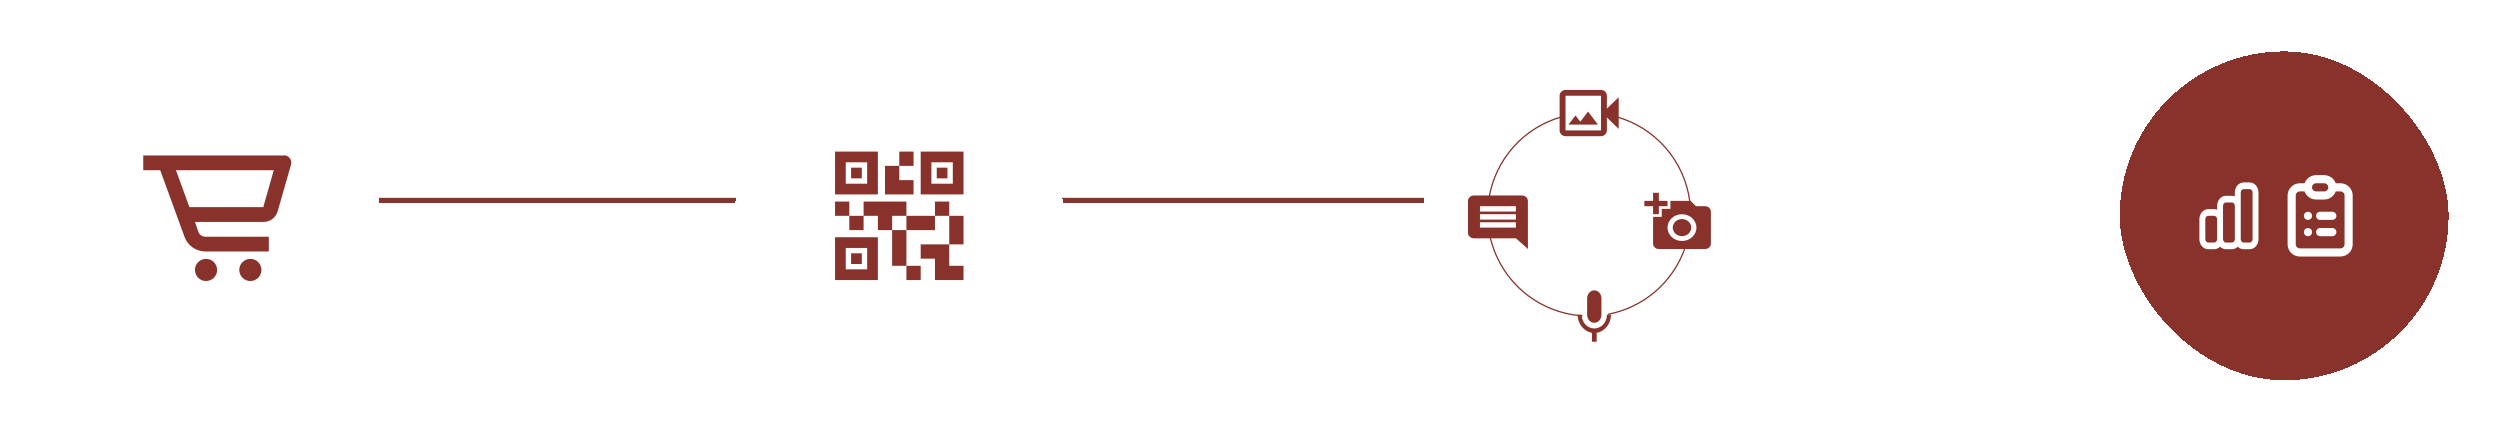 <svg width="973" height="168" viewBox="0 0 973 168" fill="none" xmlns="http://www.w3.org/2000/svg">
  <g filter="url(#filter0_d_2974_3322)">
    <path d="M77 69H674V71H77V69Z" fill="#88322B" />
  </g>
  <g filter="url(#filter1_d_2974_3322)">
    <rect x="20" y="6" width="128" height="128" rx="64" fill="white" shape-rendering="crispEdges" />
    <path
      d="M110.375 46.5H55.75V52.25H62.362L71.793 78.125C72.386 79.803 73.483 81.256 74.935 82.285C76.386 83.315 78.121 83.87 79.9 83.875H104.625V78.125H79.9C79.309 78.125 78.733 77.942 78.249 77.603C77.766 77.263 77.398 76.783 77.198 76.228L75.875 72.375H102.555C103.803 72.373 105.016 71.966 106.012 71.213C107.008 70.462 107.732 69.406 108.075 68.206L113.25 50.151C113.367 49.774 113.405 49.376 113.361 48.983C113.317 48.591 113.193 48.211 112.996 47.868C112.799 47.526 112.534 47.227 112.216 46.992C111.899 46.757 111.536 46.589 111.151 46.5C110.894 46.458 110.632 46.458 110.375 46.5ZM102.469 66.625H73.719L68.486 52.25H106.551L102.469 66.625Z"
      fill="#88322B" />
    <path
      d="M80.188 95.375C82.569 95.375 84.5 93.444 84.5 91.062C84.5 88.681 82.569 86.75 80.188 86.75C77.806 86.75 75.875 88.681 75.875 91.062C75.875 93.444 77.806 95.375 80.188 95.375Z"
      fill="#88322B" />
    <path
      d="M97.438 95.375C99.819 95.375 101.75 93.444 101.75 91.062C101.75 88.681 99.819 86.75 97.438 86.75C95.056 86.75 93.125 88.681 93.125 91.062C93.125 93.444 95.056 95.375 97.438 95.375Z"
      fill="#88322B" />
  </g>
  <g filter="url(#filter2_d_2974_3322)">
    <rect x="286" y="6" width="128" height="128" rx="64" fill="white" shape-rendering="crispEdges" />
    <path
      d="M358.333 95H352.778V89.444H358.333V95ZM352.778 75.556H347.222V89.444H352.778V75.556ZM375 70H369.444V81.111H375V70ZM369.444 64.444H363.889V70H369.444V64.444ZM336.111 70H330.556V75.556H336.111V70ZM330.556 64.444H325V70H330.556V64.444ZM350 50.556H355.556V45H350V50.556ZM329.167 49.167V57.5H337.5V49.167H329.167ZM341.667 61.667H325V45H341.667V61.667ZM329.167 82.5V90.833H337.5V82.5H329.167ZM341.667 95H325V78.333H341.667V95ZM362.5 49.167V57.5H370.833V49.167H362.5ZM375 61.667H358.333V45H375V61.667ZM369.444 89.444V81.111H358.333V86.667H363.889V95H375V89.444H369.444ZM363.889 70H352.778V75.556H363.889V70ZM352.778 64.444H336.111V70H341.667V75.556H347.222V70H352.778V64.444ZM355.556 61.667V56.111H350V50.556H344.444V61.667H355.556ZM335.417 51.25H331.25V55.417H335.417V51.25ZM335.417 84.583H331.25V88.75H335.417V84.583ZM368.75 51.25H364.583V55.417H368.75V51.25Z"
      fill="#88322B" />
  </g>
  <g filter="url(#filter3_d_2974_3322)">
    <rect x="554" y="6" width="128" height="128" rx="64" fill="white" shape-rendering="crispEdges" />
    <path
      d="M625.4 28.29V23.25C625.4 22.012 624.365 21 623.1 21H609.3C608.035 21 607 22.012 607 23.25V36.75C607 37.987 608.035 39 609.3 39H623.1C624.365 39 625.4 37.987 625.4 36.75V31.71L630 36.188V23.812L625.4 28.29ZM623.1 36.75H609.3V23.25H623.1V36.75ZM618.063 29.438L615.05 33.375L613.187 30.934L610.45 34.5H621.95L618.063 29.438Z"
      fill="#88322B" />
    <path
      d="M643.375 64.167V61.042H645.625V64.167H649V66.25H645.625V69.375H643.375V66.25H640V64.167H643.375ZM646.75 70.417V67.292H650.125V64.167H658L660.059 66.25H663.625C664.862 66.25 665.875 67.188 665.875 68.333V80.833C665.875 81.979 664.862 82.917 663.625 82.917H645.625C644.387 82.917 643.375 81.979 643.375 80.833V70.417H646.75ZM654.625 79.792C657.73 79.792 660.25 77.458 660.25 74.583C660.25 71.708 657.73 69.375 654.625 69.375C651.52 69.375 649 71.708 649 74.583C649 77.458 651.52 79.792 654.625 79.792ZM651.025 74.583C651.025 76.427 652.634 77.917 654.625 77.917C656.616 77.917 658.225 76.427 658.225 74.583C658.225 72.74 656.616 71.25 654.625 71.25C652.634 71.25 651.025 72.74 651.025 74.583Z"
      fill="#88322B" />
    <path
      d="M620.5 111.632C622.041 111.632 623.276 110.221 623.276 108.474L623.286 102.158C623.286 100.411 622.041 99 620.5 99C618.959 99 617.714 100.411 617.714 102.158V108.474C617.714 110.221 618.959 111.632 620.5 111.632ZM625.421 108.474C625.421 111.632 623.063 113.842 620.5 113.842C617.937 113.842 615.579 111.632 615.579 108.474H614C614 112.063 616.526 115.032 619.571 115.547V119H621.429V115.547C624.474 115.042 627 112.074 627 108.474H625.421Z"
      fill="#88322B" />
    <path
      d="M594.655 64.167C594.655 63.021 593.617 62.083 592.333 62.083H573.667C572.383 62.083 571.333 63.021 571.333 64.167V76.667C571.333 77.812 572.383 78.75 573.667 78.75H590L594.667 82.917L594.655 64.167ZM590 74.583H576V72.5H590V74.583ZM590 71.458H576V69.375H590V71.458ZM590 68.333H576V66.25H590V68.333Z"
      fill="#88322B" />
    <path fill-rule="evenodd" clip-rule="evenodd"
      d="M588.853 43.021C593.889 37.383 600.428 33.298 607.703 31.244L607.839 31.726C600.655 33.753 594.198 37.787 589.226 43.355C584.254 48.922 580.972 55.792 579.766 63.158L579.272 63.077C580.494 55.617 583.817 48.66 588.853 43.021Z"
      fill="#88322B" />
    <path fill-rule="evenodd" clip-rule="evenodd"
      d="M592.365 99.45C585.802 93.723 581.302 85.999 579.556 77.465L580.046 77.365C581.77 85.792 586.213 93.419 592.694 99.074C599.174 104.729 607.333 108.098 615.915 108.665L615.882 109.164C607.191 108.59 598.928 105.177 592.365 99.45Z"
      fill="#88322B" />
    <path fill-rule="evenodd" clip-rule="evenodd"
      d="M656.204 82.087C653.966 88.791 649.982 94.777 644.66 99.428C639.339 104.079 632.874 107.228 625.931 108.549L625.837 108.058C632.693 106.753 639.077 103.645 644.331 99.052C649.586 94.459 653.52 88.548 655.73 81.929L656.204 82.087Z"
      fill="#88322B" />
    <path fill-rule="evenodd" clip-rule="evenodd"
      d="M628.563 31.045C636.251 33.057 643.16 37.327 648.397 43.305C653.635 49.282 656.96 56.692 657.944 64.578L657.448 64.64C656.476 56.853 653.193 49.536 648.021 43.634C642.85 37.732 636.028 33.515 628.437 31.529L628.563 31.045Z"
      fill="#88322B" />
  </g>
  <g filter="url(#filter4_d_2974_3322)">
    <rect x="825" y="6" width="128" height="128" rx="64" fill="#88322B" shape-rendering="crispEdges" />
    <path fill-rule="evenodd" clip-rule="evenodd"
      d="M901.417 57.333C900.997 57.333 900.594 57.5 900.297 57.797C900 58.094 899.833 58.497 899.833 58.917C899.833 59.337 900 59.739 900.297 60.036C900.594 60.333 900.997 60.5 901.417 60.5H904.583C905.003 60.5 905.406 60.333 905.703 60.036C906 59.739 906.167 59.337 906.167 58.917C906.167 58.497 906 58.094 905.703 57.797C905.406 57.5 905.003 57.333 904.583 57.333H901.417ZM909.062 60.5C908.828 61.162 908.448 61.77 907.942 62.275C907.051 63.166 905.843 63.667 904.583 63.667H901.417C900.157 63.667 898.949 63.166 898.058 62.275C897.552 61.77 897.172 61.162 896.938 60.5H895.083C894.664 60.5 894.261 60.667 893.964 60.964C893.667 61.261 893.5 61.663 893.5 62.083V81.083C893.5 81.503 893.667 81.906 893.964 82.203C894.261 82.5 894.664 82.667 895.083 82.667H910.917C911.337 82.667 911.739 82.5 912.036 82.203C912.333 81.906 912.5 81.503 912.5 81.083V62.083C912.5 61.663 912.333 61.261 912.036 60.964C911.739 60.667 911.337 60.5 910.917 60.5H909.062ZM909.062 57.333C908.828 56.672 908.448 56.064 907.942 55.558C907.051 54.667 905.843 54.167 904.583 54.167H901.417C900.157 54.167 898.949 54.667 898.058 55.558C897.552 56.064 897.172 56.672 896.938 57.333H895.083C893.824 57.333 892.616 57.834 891.725 58.725C890.834 59.615 890.333 60.824 890.333 62.083V81.083C890.333 82.343 890.834 83.551 891.725 84.442C892.616 85.333 893.824 85.833 895.083 85.833H910.917C912.177 85.833 913.385 85.333 914.276 84.442C915.166 83.551 915.667 82.343 915.667 81.083V62.083C915.667 60.824 915.166 59.615 914.276 58.725C913.385 57.834 912.177 57.333 910.917 57.333H909.062ZM896.667 70C896.667 69.126 897.376 68.417 898.25 68.417H898.266C899.14 68.417 899.849 69.126 899.849 70C899.849 70.874 899.14 71.583 898.266 71.583H898.25C897.376 71.583 896.667 70.874 896.667 70ZM901.417 70C901.417 69.126 902.126 68.417 903 68.417H907.75C908.625 68.417 909.333 69.126 909.333 70C909.333 70.874 908.625 71.583 907.75 71.583H903C902.126 71.583 901.417 70.874 901.417 70ZM896.667 76.333C896.667 75.459 897.376 74.75 898.25 74.75H898.266C899.14 74.75 899.849 75.459 899.849 76.333C899.849 77.208 899.14 77.917 898.266 77.917H898.25C897.376 77.917 896.667 77.208 896.667 76.333ZM901.417 76.333C901.417 75.459 902.126 74.75 903 74.75H907.75C908.625 74.75 909.333 75.459 909.333 76.333C909.333 77.208 908.625 77.917 907.75 77.917H903C902.126 77.917 901.417 77.208 901.417 76.333Z"
      fill="white" />
    <path fill-rule="evenodd" clip-rule="evenodd"
      d="M873.25 59.6C872.945 59.6 872.652 59.737 872.437 59.981C872.221 60.225 872.1 60.555 872.1 60.9V79.1C872.1 79.445 872.221 79.775 872.437 80.019C872.652 80.263 872.945 80.4 873.25 80.4H875.55C875.855 80.4 876.148 80.263 876.363 80.019C876.579 79.775 876.7 79.445 876.7 79.1V60.9C876.7 60.555 876.579 60.225 876.363 59.981C876.148 59.737 875.855 59.6 875.55 59.6H873.25ZM870.95 82.007C871.581 82.645 872.399 83 873.25 83H875.55C876.465 83 877.343 82.589 877.99 81.858C878.637 81.126 879 80.134 879 79.1V60.9C879 59.866 878.637 58.874 877.99 58.142C877.343 57.411 876.465 57 875.55 57H873.25C872.335 57 871.457 57.411 870.81 58.142C870.163 58.874 869.8 59.866 869.8 60.9V62.423C869.434 62.277 869.046 62.2 868.65 62.2H866.35C865.435 62.2 864.557 62.611 863.91 63.342C863.263 64.074 862.9 65.066 862.9 66.1V67.623C862.534 67.477 862.146 67.4 861.75 67.4H859.45C858.535 67.4 857.657 67.811 857.01 68.542C856.363 69.274 856 70.266 856 71.3V79.1C856 80.134 856.363 81.126 857.01 81.858C857.657 82.589 858.535 83 859.45 83H861.75C862.601 83 863.419 82.645 864.05 82.007C864.681 82.645 865.499 83 866.35 83H868.65C869.501 83 870.319 82.645 870.95 82.007ZM869.8 79.1V66.1C869.8 65.755 869.679 65.425 869.463 65.181C869.248 64.937 868.955 64.8 868.65 64.8H866.35C866.045 64.8 865.752 64.937 865.537 65.181C865.321 65.425 865.2 65.755 865.2 66.1V79.1C865.2 79.445 865.321 79.775 865.537 80.019C865.752 80.263 866.045 80.4 866.35 80.4H868.65C868.955 80.4 869.248 80.263 869.463 80.019C869.679 79.775 869.8 79.445 869.8 79.1ZM862.9 79.1V71.3C862.9 70.955 862.779 70.625 862.563 70.381C862.348 70.137 862.055 70 861.75 70H859.45C859.145 70 858.852 70.137 858.637 70.381C858.421 70.625 858.3 70.955 858.3 71.3V79.1C858.3 79.445 858.421 79.775 858.637 80.019C858.852 80.263 859.145 80.4 859.45 80.4H861.75C862.055 80.4 862.348 80.263 862.563 80.019C862.779 79.775 862.9 79.445 862.9 79.1Z"
      fill="white" />
  </g>
  <defs>
    <filter id="filter0_d_2974_3322" x="57" y="57" width="637" height="42" filterUnits="userSpaceOnUse"
      color-interpolation-filters="sRGB">
      <feFlood flood-opacity="0" result="BackgroundImageFix" />
      <feColorMatrix in="SourceAlpha" type="matrix" values="0 0 0 0 0 0 0 0 0 0 0 0 0 0 0 0 0 0 127 0"
        result="hardAlpha" />
      <feOffset dy="8" />
      <feGaussianBlur stdDeviation="10" />
      <feComposite in2="hardAlpha" operator="out" />
      <feColorMatrix type="matrix" values="0 0 0 0 0.541 0 0 0 0 0.173 0 0 0 0 0.051 0 0 0 1 0" />
      <feBlend mode="normal" in2="BackgroundImageFix" result="effect1_dropShadow_2974_3322" />
      <feBlend mode="normal" in="SourceGraphic" in2="effect1_dropShadow_2974_3322" result="shape" />
    </filter>
    <filter id="filter1_d_2974_3322" x="0" y="0" width="168" height="168" filterUnits="userSpaceOnUse"
      color-interpolation-filters="sRGB">
      <feFlood flood-opacity="0" result="BackgroundImageFix" />
      <feColorMatrix in="SourceAlpha" type="matrix" values="0 0 0 0 0 0 0 0 0 0 0 0 0 0 0 0 0 0 127 0"
        result="hardAlpha" />
      <feOffset dy="14" />
      <feGaussianBlur stdDeviation="10" />
      <feComposite in2="hardAlpha" operator="out" />
      <feColorMatrix type="matrix" values="0 0 0 0 0.706 0 0 0 0 0.204 0 0 0 0 0.012 0 0 0 0.3 0" />
      <feBlend mode="normal" in2="BackgroundImageFix" result="effect1_dropShadow_2974_3322" />
      <feBlend mode="normal" in="SourceGraphic" in2="effect1_dropShadow_2974_3322" result="shape" />
    </filter>
    <filter id="filter2_d_2974_3322" x="266" y="0" width="168" height="168" filterUnits="userSpaceOnUse"
      color-interpolation-filters="sRGB">
      <feFlood flood-opacity="0" result="BackgroundImageFix" />
      <feColorMatrix in="SourceAlpha" type="matrix" values="0 0 0 0 0 0 0 0 0 0 0 0 0 0 0 0 0 0 127 0"
        result="hardAlpha" />
      <feOffset dy="14" />
      <feGaussianBlur stdDeviation="10" />
      <feComposite in2="hardAlpha" operator="out" />
      <feColorMatrix type="matrix" values="0 0 0 0 0.706 0 0 0 0 0.204 0 0 0 0 0.012 0 0 0 0.3 0" />
      <feBlend mode="normal" in2="BackgroundImageFix" result="effect1_dropShadow_2974_3322" />
      <feBlend mode="normal" in="SourceGraphic" in2="effect1_dropShadow_2974_3322" result="shape" />
    </filter>
    <filter id="filter3_d_2974_3322" x="534" y="0" width="168" height="168" filterUnits="userSpaceOnUse"
      color-interpolation-filters="sRGB">
      <feFlood flood-opacity="0" result="BackgroundImageFix" />
      <feColorMatrix in="SourceAlpha" type="matrix" values="0 0 0 0 0 0 0 0 0 0 0 0 0 0 0 0 0 0 127 0"
        result="hardAlpha" />
      <feOffset dy="14" />
      <feGaussianBlur stdDeviation="10" />
      <feComposite in2="hardAlpha" operator="out" />
      <feColorMatrix type="matrix" values="0 0 0 0 0.706 0 0 0 0 0.204 0 0 0 0 0.012 0 0 0 0.3 0" />
      <feBlend mode="normal" in2="BackgroundImageFix" result="effect1_dropShadow_2974_3322" />
      <feBlend mode="normal" in="SourceGraphic" in2="effect1_dropShadow_2974_3322" result="shape" />
    </filter>
    <filter id="filter4_d_2974_3322" x="805" y="0" width="168" height="168" filterUnits="userSpaceOnUse"
      color-interpolation-filters="sRGB">
      <feFlood flood-opacity="0" result="BackgroundImageFix" />
      <feColorMatrix in="SourceAlpha" type="matrix" values="0 0 0 0 0 0 0 0 0 0 0 0 0 0 0 0 0 0 127 0"
        result="hardAlpha" />
      <feOffset dy="14" />
      <feGaussianBlur stdDeviation="10" />
      <feComposite in2="hardAlpha" operator="out" />
      <feColorMatrix type="matrix" values="0 0 0 0 0.706 0 0 0 0 0.204 0 0 0 0 0.012 0 0 0 0.3 0" />
      <feBlend mode="normal" in2="BackgroundImageFix" result="effect1_dropShadow_2974_3322" />
      <feBlend mode="normal" in="SourceGraphic" in2="effect1_dropShadow_2974_3322" result="shape" />
    </filter>
  </defs>
</svg>
